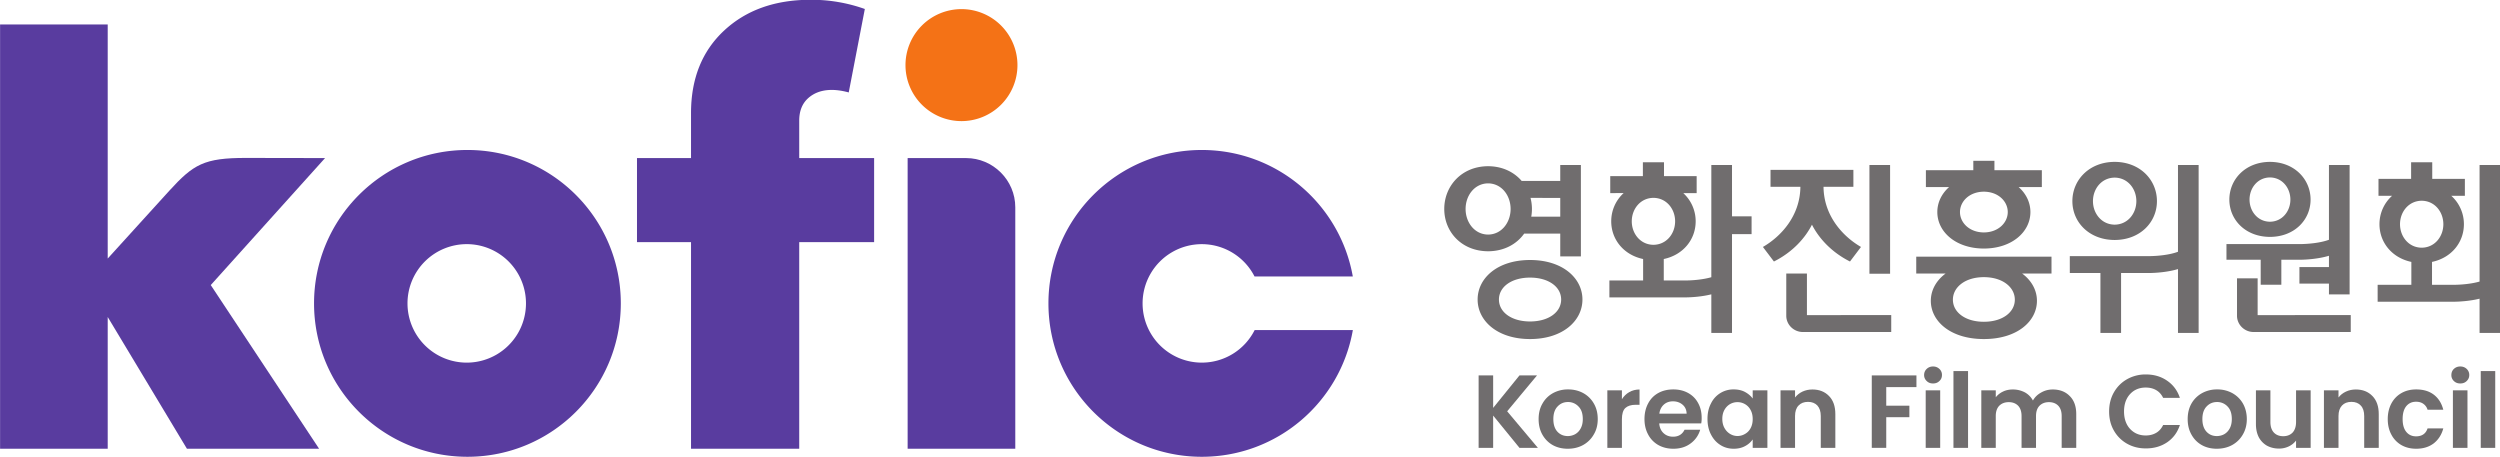 <svg xmlns="http://www.w3.org/2000/svg" width="1641.188mm" height="300mm" viewBox="0 0 1641.188 300"><defs><clipPath id="a" clipPathUnits="userSpaceOnUse"><path d="M0 841.89h595.276V0H0Z"/></clipPath></defs><g clip-path="url(#a)" transform="matrix(5.292 0 0 -5.292 -754.403 2377.497)"><path d="M0 0a6.943 6.943 0 0 0-6.947-6.944A6.943 6.943 0 0 0-13.889 0a6.946 6.946 0 0 0 6.942 6.948A6.946 6.946 0 0 0 0 0" style="fill:#f47216;fill-opacity:1;fill-rule:nonzero;stroke:none" transform="translate(268.771 441.183)"/><path d="M0 0a7.349 7.349 0 1 0-.003 14.697A7.349 7.349 0 0 0 0 0m0 26.378c-10.512 0-19.029-8.521-19.029-19.03 0-10.51 8.517-19.028 19.029-19.028 10.507 0 19.025 8.518 19.025 19.028 0 10.509-8.518 19.03-19.025 19.03" style="fill:#593c9f;fill-opacity:1;fill-rule:nonzero;stroke:none" transform="translate(200.542 404.279)"/><path d="M0 0h-9.29v4.646c0 1.188.367 2.117 1.105 2.784 1.417 1.275 3.398 1.167 5.036.714l1.997 10.352a19.785 19.785 0 0 1-6.709 1.144c-4.429 0-8.011-1.275-10.745-3.82-2.739-2.549-4.107-5.962-4.107-10.248V0h-6.703v-10.422h6.703v-25.634H-9.29v25.634H0Z" style="fill:#593c9f;fill-opacity:1;fill-rule:nonzero;stroke:none" transform="translate(250.99 429.651)"/><path d="M0 0v29.034h-13.352v-52.629H0V-7.25l9.828-16.345h16.395L12.783-3.29l14.179 15.754-9.785.017c-5.248.01-6.553-.803-9.549-4.083z" style="fill:#593c9f;fill-opacity:1;fill-rule:nonzero;stroke:none" transform="translate(155.917 417.19)"/><path d="M0 0c0 3.356-2.75 6.103-6.108 6.103h-7.246v-36.057H0Z" style="fill:#593c9f;fill-opacity:1;fill-rule:nonzero;stroke:none" transform="translate(268.502 423.55)"/><path d="M0 0a7.341 7.341 0 0 0-6.553-4.036 7.348 7.348 0 0 0 0 14.696A7.341 7.341 0 0 0-.012 6.648h12.189c-1.579 8.918-9.36 15.694-18.73 15.694-10.509 0-19.027-8.521-19.027-19.03 0-10.51 8.518-19.028 19.027-19.028C2.826-15.716 10.614-8.93 12.182 0z" style="fill:#593c9f;fill-opacity:1;fill-rule:nonzero;stroke:none" transform="translate(298.195 408.315)"/><path d="m0 0-3.266 4.005V0h-1.802v8.985h1.802V4.956L0 8.985h2.175l-3.701-4.451L2.283 0Z" style="fill:#706d6e;fill-opacity:1;fill-rule:nonzero;stroke:none" transform="translate(331.047 393.707)"/><path d="M0 0c.296.168.518.399.69.722.174.316.261.705.261 1.153 0 .685-.174 1.205-.534 1.564a1.745 1.745 0 0 1-1.306.554c-.513 0-.943-.183-1.29-.554-.348-.359-.523-.879-.523-1.564 0-.672.168-1.193.505-1.563.337-.36.763-.541 1.284-.541.321 0 .63.077.913.229m-2.773-1.352c-.541.305-.975.74-1.291 1.303-.315.557-.465 1.198-.465 1.924 0 .728.154 1.379.484 1.937.313.556.754.986 1.31 1.292a3.85 3.85 0 0 0 1.866.453c.69 0 1.308-.15 1.868-.453a3.37 3.37 0 0 0 1.319-1.292c.328-.558.487-1.209.487-1.937 0-.726-.162-1.367-.502-1.924A3.4 3.4 0 0 0 .967-1.352c-.561-.302-1.184-.45-1.88-.45-.694 0-1.304.148-1.86.45" style="fill:#706d6e;fill-opacity:1;fill-rule:nonzero;stroke:none" transform="translate(337.951 395.398)"/><path d="M0 0c.372.214.806.328 1.281.328v-1.896H.807c-.569 0-1-.138-1.284-.399-.282-.262-.429-.731-.429-1.39v-3.554h-1.807V.221h1.807V-.88c.234.374.537.668.906.88" style="fill:#706d6e;fill-opacity:1;fill-rule:nonzero;stroke:none" transform="translate(344.66 400.618)"/><path d="M0 0c-.011.459-.178.834-.495 1.107-.333.286-.734.422-1.205.422-.445 0-.821-.132-1.125-.404C-3.13.852-3.321.479-3.386 0Zm1.812-1.21h-5.211c.042-.519.223-.919.545-1.215.316-.292.709-.433 1.17-.433.669 0 1.144.287 1.427.864h1.94a3.194 3.194 0 0 0-1.18-1.694c-.584-.443-1.304-.665-2.148-.665-.684 0-1.304.148-1.849.451A3.204 3.204 0 0 0-4.766-2.6c-.305.557-.462 1.199-.462 1.924 0 .738.155 1.384.454 1.944.298.564.717.994 1.261 1.293.539.298 1.161.445 1.868.445.671 0 1.28-.142 1.819-.435.54-.296.952-.704 1.245-1.244.301-.537.446-1.146.446-1.842a3.52 3.52 0 0 0-.053-.695" style="fill:#706d6e;fill-opacity:1;fill-rule:nonzero;stroke:none" transform="translate(351.782 397.948)"/><path d="M0 0a1.795 1.795 0 0 1-.694.729c-.288.166-.606.25-.932.25-.334 0-.644-.083-.934-.247a1.883 1.883 0 0 1-.687-.714c-.176-.318-.264-.683-.264-1.111 0-.433.088-.809.264-1.129.176-.321.414-.565.695-.739.291-.174.592-.26.926-.26.326 0 .644.086.932.257.298.166.523.4.694.715.171.316.259.687.259 1.124C.259-.686.171-.311 0 0m-4.915.818a3.07 3.07 0 0 0 2.826 1.739c.524 0 .996-.105 1.392-.317.395-.216.719-.488.956-.812v1.013h1.823V-4.69H.259v1.042a2.666 2.666 0 0 0-.956-.831c-.406-.219-.87-.323-1.407-.323-.598 0-1.153.15-1.637.459-.499.31-.89.745-1.174 1.306-.295.562-.434 1.207-.434 1.944 0 .718.139 1.352.434 1.911" style="fill:#706d6e;fill-opacity:1;fill-rule:nonzero;stroke:none" transform="translate(359.72 398.398)"/><path d="M0 0c.524-.529.785-1.28.785-2.242v-4.187h-1.807v3.946c0 .565-.146.999-.42 1.303-.29.304-.675.455-1.162.455-.498 0-.89-.151-1.175-.455-.293-.304-.434-.738-.434-1.303v-3.946h-1.802V.703h1.802v-.884c.24.305.547.552.916.728.382.175.783.264 1.234.264C-1.213.811-.523.542 0 0" style="fill:#706d6e;fill-opacity:1;fill-rule:nonzero;stroke:none" transform="translate(369.445 400.136)"/><path d="M0 0v-1.451h-3.746v-2.305h2.87v-1.427h-2.87v-3.802h-1.795V0Z" style="fill:#706d6e;fill-opacity:1;fill-rule:nonzero;stroke:none" transform="translate(380.291 402.692)"/><path d="M383.237 393.707h-1.798v7.132h1.798zm-1.674 8.29a.986.986 0 0 0-.321.745c0 .299.112.559.321.756.207.197.471.303.787.303.315 0 .579-.106.787-.303a.982.982 0 0 0 .319-.756c0-.3-.102-.548-.319-.745-.208-.209-.472-.304-.787-.304-.316 0-.58.095-.787.304M386.693 393.707h-1.811v9.526h1.811z" style="fill:#706d6e;fill-opacity:1;fill-rule:nonzero;stroke:none"/><path d="M0 0c.544-.529.812-1.28.812-2.242v-4.187H-.995v3.946c0 .558-.142.982-.422 1.276-.282.293-.676.447-1.156.447-.49 0-.876-.154-1.171-.447-.285-.294-.433-.718-.433-1.276v-3.946h-1.794v3.946c0 .558-.145.982-.423 1.276-.29.293-.673.447-1.166.447-.491 0-.884-.154-1.177-.447-.284-.294-.433-.718-.433-1.276v-3.946h-1.794V.703h1.794v-.859c.236.298.534.539.903.71.355.172.761.257 1.2.257A3.19 3.19 0 0 0-5.569.457 2.488 2.488 0 0 0-4.562-.559c.237.417.569.744 1.014.988.444.258.922.382 1.438.382C-1.235.811-.529.542 0 0" style="fill:#706d6e;fill-opacity:1;fill-rule:nonzero;stroke:none" transform="translate(399.302 400.136)"/><path d="M0 0c.401.698.94 1.238 1.632 1.628a4.652 4.652 0 0 0 2.327.592c1.005 0 1.888-.257 2.634-.772C7.354.927 7.883.22 8.183-.689H6.108c-.21.429-.493.747-.867.963-.377.218-.806.32-1.299.32-.524 0-.986-.119-1.396-.363a2.621 2.621 0 0 1-.955-1.043c-.223-.439-.336-.961-.336-1.563 0-.598.113-1.119.336-1.564a2.57 2.57 0 0 1 .955-1.043c.41-.25.872-.369 1.396-.369.493 0 .922.108 1.299.326.374.216.657.546.867.972h2.075c-.3-.918-.825-1.628-1.58-2.145-.755-.507-1.627-.76-2.644-.76-.856 0-1.634.194-2.327.585A4.295 4.295 0 0 0 0-4.748c-.401.695-.595 1.487-.595 2.373C-.595-1.497-.401-.702 0 0" style="fill:#706d6e;fill-opacity:1;fill-rule:nonzero;stroke:none" transform="translate(404.788 400.593)"/><path d="M0 0c.289.168.514.399.686.722.171.316.258.705.258 1.153C.944 2.56.77 3.08.416 3.439a1.742 1.742 0 0 1-1.305.554c-.514 0-.949-.183-1.296-.554-.347-.359-.522-.879-.522-1.564 0-.672.173-1.193.511-1.563.335-.36.759-.541 1.273-.541.331 0 .639.077.923.229m-2.773-1.352c-.545.305-.976.74-1.289 1.303-.316.557-.469 1.198-.469 1.924 0 .728.156 1.379.474 1.937.323.556.766.986 1.322 1.292a3.842 3.842 0 0 0 1.866.453 3.84 3.84 0 0 0 1.864-.453A3.426 3.426 0 0 0 2.32 3.812c.316-.558.485-1.209.485-1.937 0-.726-.169-1.367-.5-1.924A3.405 3.405 0 0 0 .967-1.352c-.561-.302-1.196-.45-1.89-.45-.684 0-1.306.148-1.85.45" style="fill:#706d6e;fill-opacity:1;fill-rule:nonzero;stroke:none" transform="translate(418.469 395.398)"/><path d="M0 0v-7.132h-1.811v.904a2.513 2.513 0 0 0-.908-.73 2.801 2.801 0 0 0-1.215-.264c-.554 0-1.054.126-1.482.356a2.627 2.627 0 0 0-1.013 1.042c-.239.466-.359 1.008-.359 1.638V0h1.795v-3.925c0-.565.145-.999.425-1.304.285-.303.672-.459 1.164-.459.49 0 .881.156 1.172.459.274.305.421.739.421 1.304V0Z" style="fill:#706d6e;fill-opacity:1;fill-rule:nonzero;stroke:none" transform="translate(429.193 400.839)"/><path d="M0 0c.524-.529.786-1.28.786-2.242v-4.187h-1.805v3.946c0 .565-.134.999-.425 1.303-.276.304-.664.455-1.155.455-.502 0-.896-.151-1.177-.455-.284-.304-.431-.738-.431-1.303v-3.946h-1.807V.703h1.807v-.884c.234.305.541.552.923.728.367.175.784.264 1.222.264C-1.208.811-.525.542 0 0" style="fill:#706d6e;fill-opacity:1;fill-rule:nonzero;stroke:none" transform="translate(436.854 400.136)"/><path d="M0 0c.299.553.711.979 1.246 1.285.535.304 1.144.453 1.829.453.888 0 1.617-.217 2.193-.657.578-.442.964-1.067 1.169-1.862H4.486a1.368 1.368 0 0 1-.519.73c-.243.176-.545.262-.908.262-.514 0-.92-.19-1.22-.558-.303-.38-.446-.912-.446-1.596 0-.672.143-1.199.446-1.576.3-.373.706-.563 1.22-.563.732 0 1.212.333 1.427.985h1.951c-.205-.77-.594-1.383-1.171-1.845-.588-.449-1.314-.678-2.191-.678-.685 0-1.294.147-1.829.45A3.19 3.19 0 0 0 0-3.874c-.297.55-.453 1.192-.453 1.931C-.453-1.206-.297-.561 0 0" style="fill:#706d6e;fill-opacity:1;fill-rule:nonzero;stroke:none" transform="translate(439.21 399.216)"/><path d="M448.647 393.707h-1.808v7.132h1.808zm-1.687 8.29a.98.98 0 0 0-.31.745c0 .299.102.559.31.756.212.197.474.303.795.303.321 0 .587-.106.794-.303a1.01 1.01 0 0 0 .319-.756c0-.3-.11-.548-.319-.745-.207-.209-.473-.304-.794-.304-.321 0-.583.095-.795.304M452.09 393.707h-1.797v9.526h1.797z" style="fill:#706d6e;fill-opacity:1;fill-rule:nonzero;stroke:none"/><path d="M0 0c0 1.574-1.563 2.72-3.857 2.72-2.297 0-3.86-1.146-3.86-2.72 0-1.574 1.563-2.722 3.86-2.722C-1.563-2.722 0-1.574 0 0m2.641 0c0-2.631-2.432-4.903-6.498-4.903-4.072 0-6.504 2.272-6.504 4.903 0 2.633 2.432 4.903 6.504 4.903 4.066 0 6.498-2.27 6.498-4.903M-9.082 16.539l.02-.001.023.001zm.02-8.481c1.689.013 2.792 1.519 2.792 3.176 0 1.66-1.103 3.163-2.792 3.176-1.688-.013-2.792-1.516-2.792-3.176 0-1.657 1.104-3.163 2.792-3.176m5.262 4.549a5.438 5.438 0 0 0 .091-2.332h3.597v2.332zm-5.262-6.62c-3.297.011-5.439 2.415-5.439 5.247 0 2.838 2.142 5.293 5.439 5.304 1.779-.006 3.217-.725 4.168-1.83h4.782v1.977h2.561V5.354H-.112v2.827h-4.472c-.933-1.312-2.493-2.187-4.478-2.194m.023-.001-.023.001-.02-.001zm20.488.803c1.627.012 2.689 1.393 2.689 2.912 0 1.522-1.062 2.901-2.689 2.912-1.627-.011-2.689-1.39-2.689-2.912 0-1.519 1.062-2.9 2.689-2.912m9.746 3.534h2.428V8.116h-2.428V-4.14h-2.566V.645C17.475.354 16.165.264 15.317.264H5.984v2.098h4.184v2.663c-2.435.513-3.956 2.449-3.956 4.676 0 1.351.559 2.605 1.538 3.501H6.09v2.102h4.048v1.723h2.62v-1.723h4.051v-2.102h-1.661a4.72 4.72 0 0 0 1.539-3.501c0-2.227-1.521-4.163-3.957-4.676V2.362h2.587c.996 0 2.298.112 3.312.406v13.917h2.566zm65.584-8.489h2.561v3.099h2.183c.954 0 2.479.117 3.723.497V4.028h-3.663V1.979h3.663V.635h2.563v16.05h-2.563V7.414c-1.055-.396-2.588-.538-3.723-.538h-8.991V4.933h4.247zM52.462 6.322l-.024.001-.023-.001zm2.94 4.53c0 1.321-1.171 2.517-2.964 2.527-1.795-.01-2.963-1.206-2.963-2.527 0-1.32 1.168-2.519 2.963-2.53 1.793.011 2.964 1.21 2.964 2.53m-7.279 3.098h-2.876v2.097h5.882v1.16h2.619v-1.16h5.882V13.95H56.753c.931-.827 1.459-1.923 1.459-3.098 0-2.445-2.274-4.52-5.774-4.529-3.5.009-5.774 2.084-5.774 4.529 0 1.175.527 2.271 1.459 3.098m58.627-7.52c1.627.012 2.688 1.393 2.688 2.912 0 1.522-1.061 2.901-2.688 2.913-1.627-.012-2.689-1.391-2.689-2.913 0-1.519 1.062-2.9 2.689-2.912m9.744 10.255V-4.14h-2.564V.105c-1.155-.289-2.465-.379-3.312-.379h-9.332v2.099h4.182v2.842c-2.435.513-3.955 2.447-3.955 4.675 0 1.363.57 2.627 1.565 3.525h-1.687v2.102h4.047v2.058h2.621v-2.058h4.048v-2.102h-1.685a4.718 4.718 0 0 0 1.565-3.525c0-2.228-1.52-4.162-3.956-4.675V1.825h2.587c.996 0 2.298.111 3.312.405v14.455zm-28.586.391.021-.001.019.001zm.04-9.307-.019.001-.021-.001zm-2.553 4.628c0-1.432 1-2.733 2.534-2.745 1.532.012 2.534 1.313 2.534 2.745 0 1.435-1.002 2.735-2.534 2.747-1.534-.012-2.534-1.312-2.534-2.747m-2.504 0c0 2.503 1.984 4.668 5.038 4.678 3.053-.01 5.037-2.175 5.037-4.678 0-2.497-1.984-4.619-5.037-4.627-3.054.008-5.038 2.13-5.038 4.627m-16.92-.191c0-1.522 1.064-2.905 2.693-2.917 1.629.012 2.691 1.395 2.691 2.917 0 1.523-1.062 2.905-2.691 2.916-1.629-.011-2.693-1.393-2.693-2.916m-2.553 0c0 2.606 2.066 4.86 5.246 4.87 3.178-.01 5.244-2.264 5.244-4.87 0-2.602-2.066-4.81-5.244-4.819-3.18.009-5.246 2.217-5.246 4.819m5.267-4.82-.021.001-.021-.001zm-.042 9.691.021-.001.021.001zM86.4 2.63h-2.56v-4.642c0-1.11.927-2.018 2.06-2.018h12.051v2.098H86.4Zm-55.911.598h-2.563v-5.24c0-1.11.928-2.018 2.061-2.018h10.96v2.098H30.489Zm25.79-3.249c0 1.555-1.524 2.797-3.841 2.797-2.318 0-3.841-1.242-3.841-2.797 0-1.549 1.523-2.739 3.841-2.739 2.317 0 3.841 1.19 3.841 2.739m-12.23 5.335h16.78V3.226h-3.646c1.188-.875 1.839-2.09 1.839-3.386 0-2.519-2.424-4.743-6.584-4.743-4.157 0-6.58 2.224-6.58 4.743 0 1.296.65 2.511 1.837 3.386h-3.646zm-12.936 3.97c.811-1.593 2.32-3.36 4.717-4.568l1.366 1.806c-2.178 1.254-4.617 3.804-4.648 7.463h3.705v2.099h-10.28v-2.099h3.705c-.032-3.659-2.469-6.209-4.649-7.463l1.367-1.806c2.397 1.208 3.907 2.975 4.717 4.568m45.405-3.359c-1.049-.4-2.588-.543-3.721-.543h-9.698V3.287h3.798V-4.14h2.562v7.427h3.338c.95 0 2.474.112 3.721.492V-4.14h2.562v20.825h-2.562ZM40.805 3.203h-2.563v13.482h2.563z" style="fill:#706d6e;fill-opacity:1;fill-rule:nonzero;stroke:none" transform="translate(336.217 412.106)"/></g></svg>